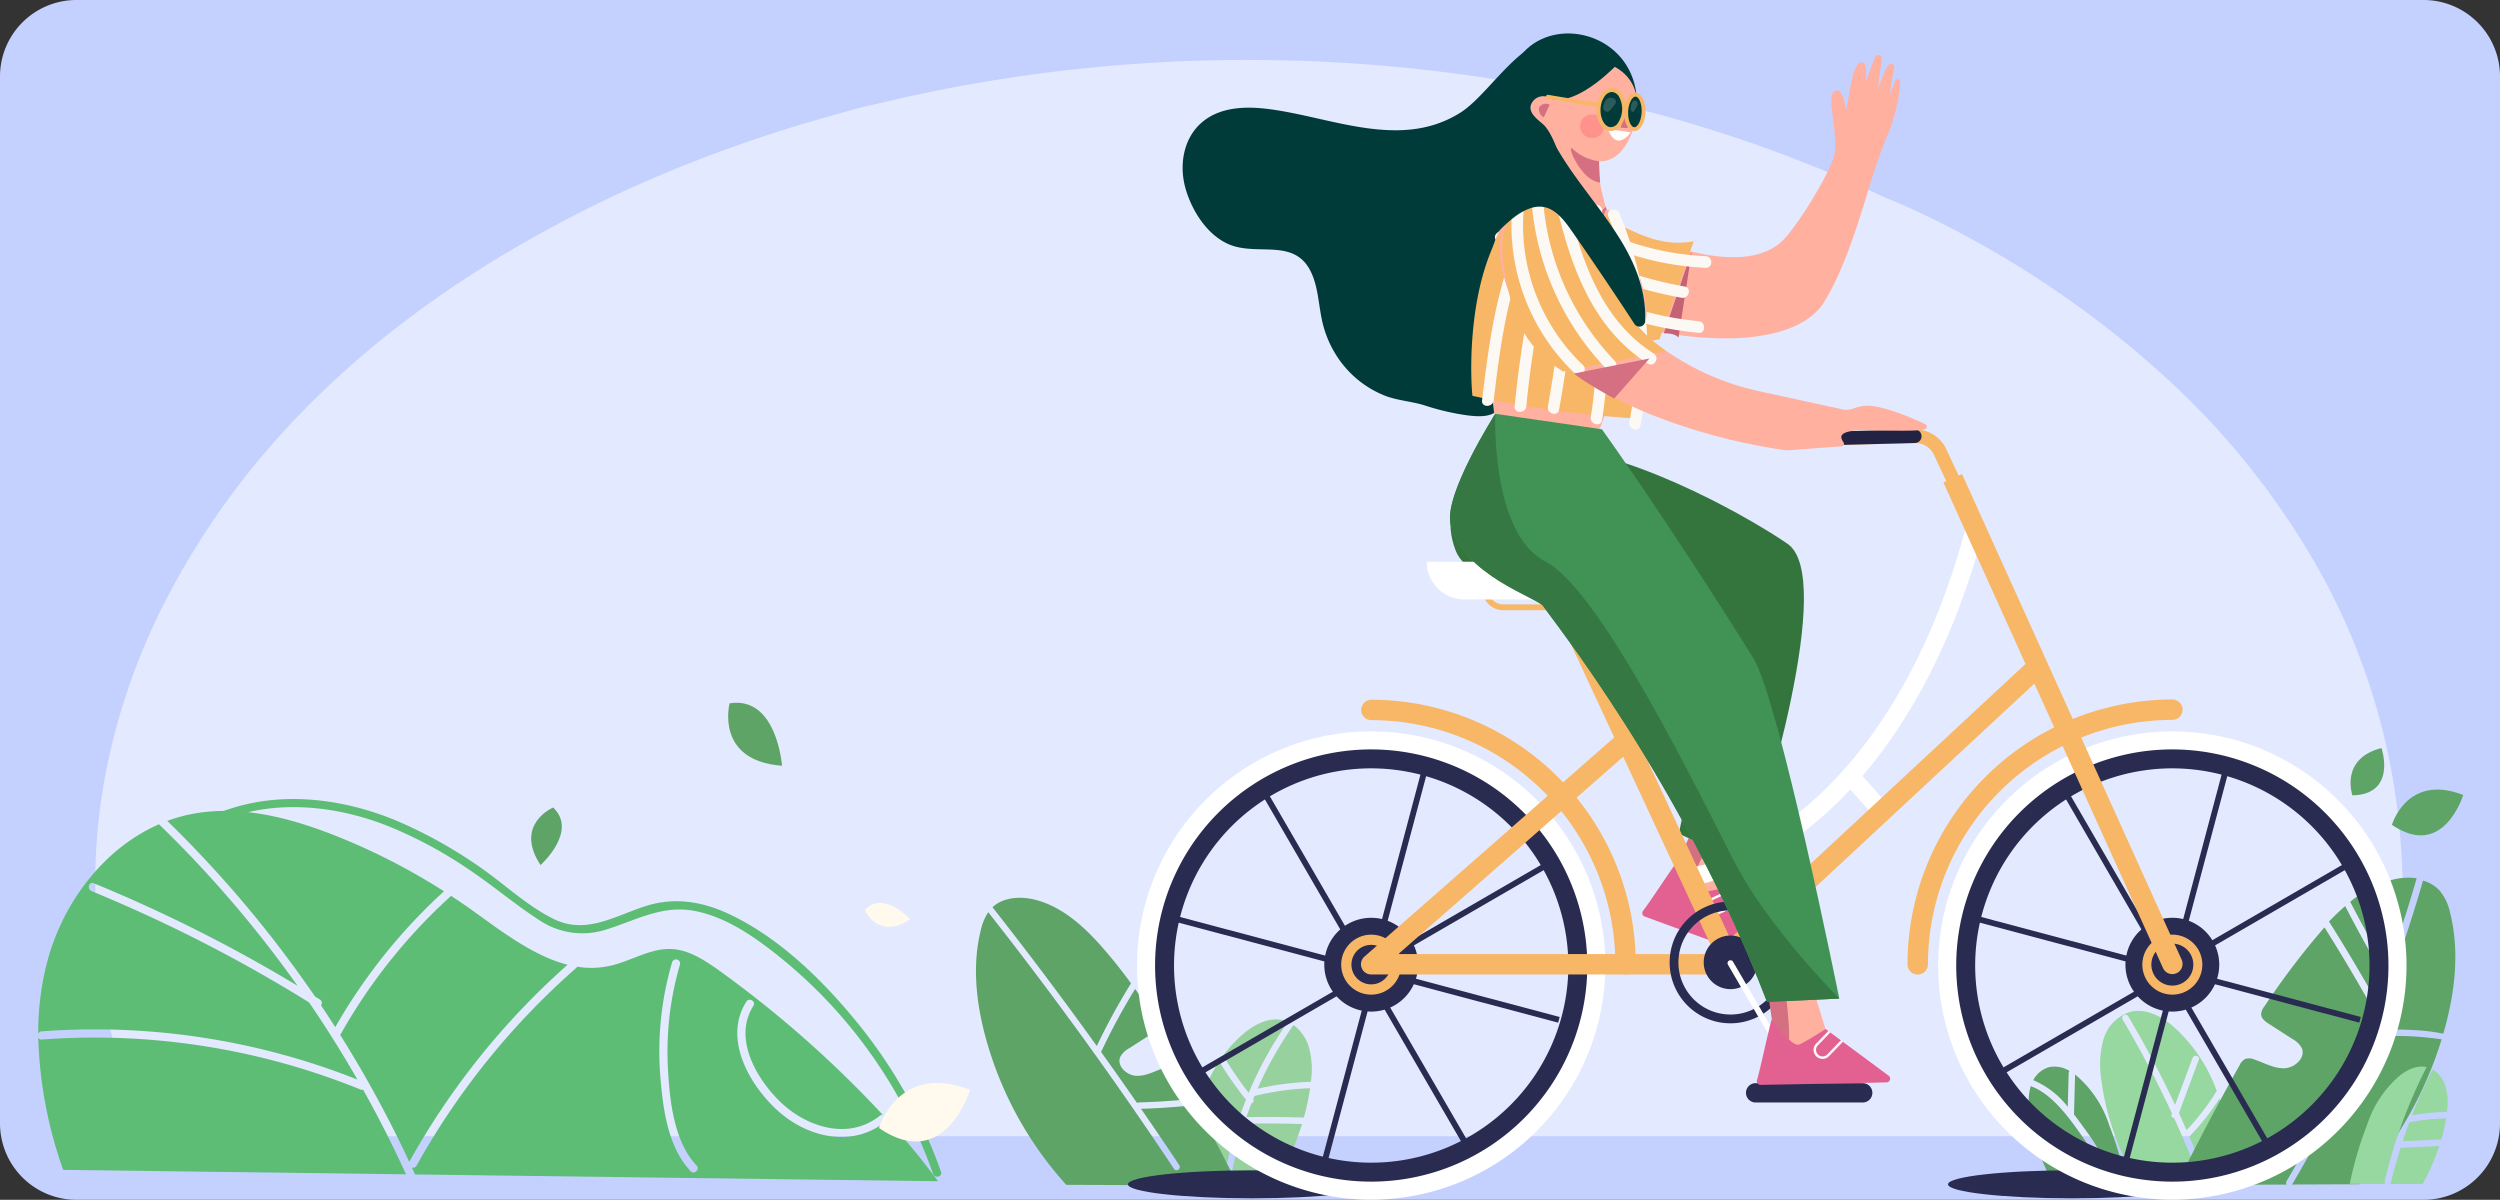 <svg xmlns="http://www.w3.org/2000/svg" xmlns:xlink="http://www.w3.org/1999/xlink" width="523" height="251" viewBox="0 0 523 251">
  <rect x="0" y="0" width="523" height="251" fill="#333333" stroke="none"/>
  <defs>
    <clipPath id="clip-path">
      <rect id="Rectángulo_44625" data-name="Rectángulo 44625" width="4.945" height="4.946" fill="none"/>
    </clipPath>
    <clipPath id="clip-path-2">
      <rect id="Rectángulo_44626" data-name="Rectángulo 44626" width="7.203" height="2.956" fill="none"/>
    </clipPath>
  </defs>
  <g id="Grupo_173504" data-name="Grupo 173504" transform="translate(-228 -2719)">
    <path id="Trazado_177245" data-name="Trazado 177245" d="M16,0H507a16,16,0,0,1,16,16V235a16,16,0,0,1-16,16H16A16,16,0,0,1,0,235V16A16,16,0,0,1,16,0Z" transform="translate(228 2719)" fill="#c4d1ff"/>
    <g id="Grupo_173503" data-name="Grupo 173503" transform="translate(236 2726)">
      <g id="Grupo_173492" data-name="Grupo 173492" transform="translate(11.917 5.544)" opacity="0.69">
        <path id="Sustracción_5" data-name="Sustracción 5" d="M470.436,225.152H10.788a113.4,113.4,0,0,1-7.194-20.538A87.5,87.5,0,0,1,1.285,189.99a122.827,122.827,0,0,1,.5-38.563,134.09,134.09,0,0,1,13.144-38.7c1.28-2.481,2.653-4.968,4.08-7.392A164.248,164.248,0,0,1,43.593,73.309,192.888,192.888,0,0,1,62.522,56.4,221.861,221.861,0,0,1,86.712,39.97a260.084,260.084,0,0,1,32.047-16.1A293.783,293.783,0,0,1,153.907,11.7c2-.579,4.03-1.149,6.038-1.693l5.506-1.273c1.047-.248,2.085-.488,3.172-.733l2.189-.508a.1.1,0,0,1,.011.014l0,0A330,330,0,0,1,241.093,0a333.621,333.621,0,0,1,41.722,2.621,323.151,323.151,0,0,1,41.579,8.049,288.861,288.861,0,0,1,50.2,18.184c2.935,1.145,29.431,11.854,55.5,34.856a162.768,162.768,0,0,1,35.795,44.174,137.577,137.577,0,0,1,15.4,46.486,146.691,146.691,0,0,1,1.431,18.207l-1.115,11.1c-.057.613-.114,1.18-.174,1.733l-.085.854-.01,0a130.392,130.392,0,0,1-10.9,38.887Z" fill="#f0f4ff" stroke="rgba(0,0,0,0)" stroke-miterlimit="10" stroke-width="1"/>
      </g>
      <path id="Trazado_177048" data-name="Trazado 177048" d="M479.53,453.051l-.015,0c-.079.191-.154.383-.232.575a.749.749,0,0,1-.4,1c-.368.942-.72,1.889-1.051,2.845q6.014-.115,12.024.085a46.99,46.99,0,0,0,1.3-6.139,56.641,56.641,0,0,0-11.627,1.626" transform="translate(-225.091 -230.759)" fill="#97d19d"/>
      <path id="Trazado_177049" data-name="Trazado 177049" d="M489.455,428.257a77.536,77.536,0,0,0-7.514,13.312,58.368,58.368,0,0,1,11.147-1.447,17.65,17.65,0,0,0-.471-7.457,8.847,8.847,0,0,0-3.163-4.408" transform="translate(-226.854 -220.812)" fill="#97d19d"/>
      <path id="Trazado_177050" data-name="Trazado 177050" d="M466.706,449.585a76.547,76.547,0,0,1-5.6-8.022,37.548,37.548,0,0,0-3.98,8.135c-1.888,5.331-4.1,11.515-5.012,17.1h9.975a78.233,78.233,0,0,1,4.614-17.211" transform="translate(-214.049 -226.524)" fill="#97d19d"/>
      <path id="Trazado_177051" data-name="Trazado 177051" d="M469.473,434a74.409,74.409,0,0,0,5.184,7.549,78.3,78.3,0,0,1,8.186-14.842,6.029,6.029,0,0,0-1.083-.36c-2.873-.65-5.808.851-8.076,2.731a25.958,25.958,0,0,0-4.394,4.719.686.686,0,0,1,.183.2" transform="translate(-221.422 -219.926)" fill="#97d19d"/>
      <path id="Trazado_177052" data-name="Trazado 177052" d="M474.868,464.372a77.711,77.711,0,0,0-2.9,12.2h9.8a65.961,65.961,0,0,0,5.182-12.128q-6.039-.19-12.079-.067" transform="translate(-222.572 -236.296)" fill="#97d19d"/>
      <path id="Trazado_177053" data-name="Trazado 177053" d="M424.65,427.981a.669.669,0,0,1-.128.183q3.818,5.332,7.557,10.72a.661.661,0,0,1,.386-.129q5.667-.156,11.3-.756-1.473-2.7-2.975-5.39a2.7,2.7,0,0,0-1.06-1.22,2.474,2.474,0,0,0-1.82.079c-1.964.653-3.852,1.775-5.921,1.724s-4.257-2.094-3.417-3.987a4.523,4.523,0,0,1,1.852-1.778l4.6-2.959c.7-.451,1.48-1.029,1.519-1.863a2.655,2.655,0,0,0-.639-1.558c-1.4-2.018-2.8-4.038-4.236-6.03a133.757,133.757,0,0,0-7.017,12.963" transform="translate(-202.201 -215.128)" fill="#5ea466"/>
      <path id="Trazado_177054" data-name="Trazado 177054" d="M424.785,427.19c-.009,0-.016,0-.025.005q-5.748.633-11.525.806,4.072,5.9,8.05,11.867c.483.726-.687,1.4-1.165.681q-18.356-27.6-38.85-53.686a11.682,11.682,0,0,0-1.587,3.905c-1.783,7.274-.936,14.974,1.011,22.206a75.413,75.413,0,0,0,16.9,30.933l35.923.134q-4.211-8.506-8.734-16.851" transform="translate(-182.531 -203.04)" fill="#5ea466"/>
      <path id="Trazado_177055" data-name="Trazado 177055" d="M406.58,412.6a133.746,133.746,0,0,1,7.157-13.106,102.584,102.584,0,0,0-6.7-8.319c-3.757-4.14-8.229-7.988-13.675-9.249-2.962-.685-6.418-.409-8.607,1.635q11.226,14.282,21.823,29.039" transform="translate(-185.129 -200.775)" fill="#5ea466"/>
      <path id="Trazado_177056" data-name="Trazado 177056" d="M829.828,455.184a50.46,50.46,0,0,1-6.286,7.936c-.009.009-.018.014-.026.022q2.112,4.9,4,9.9h7.531c-.946-5.824-3.231-12.262-5.214-17.859" transform="translate(-373.505 -232.373)" fill="#96d89f"/>
      <path id="Trazado_177057" data-name="Trazado 177057" d="M806.3,445.48a.587.587,0,0,1-.526-.807c.022-.06.044-.121.067-.181a220.325,220.325,0,0,0-10.325-19.654.675.675,0,0,1,1.165-.681q5.358,9.048,9.82,18.563l3.659-9.817c.3-.807,1.6-.456,1.3.359L807.3,444.437q.817,1.776,1.6,3.567a48.9,48.9,0,0,0,6.308-8.216,32.936,32.936,0,0,0-9.305-13.671c-2.415-2-5.539-3.6-8.6-2.907a8.489,8.489,0,0,0-5.777,5.783,19.577,19.577,0,0,0-.445,8.465c.886,7.5,3.815,15.159,7.439,21.787H812.04q-2.636-6.983-5.739-13.765" transform="translate(-359.474 -218.574)" fill="#96d89f"/>
      <path id="Trazado_177058" data-name="Trazado 177058" d="M773.517,451.874l.192-7.031a.637.637,0,0,1,.189-.453,5.908,5.908,0,0,0-4.192-.831,5.393,5.393,0,0,0-3.4,2.749,18.158,18.158,0,0,1,7.21,5.565" transform="translate(-348.943 -227.334)" fill="#5ea466"/>
      <path id="Trazado_177059" data-name="Trazado 177059" d="M781.211,454.5a.725.725,0,0,1-.041.213c.963,1.231,1.849,2.471,2.667,3.6a38.424,38.424,0,0,1,5.662,10.968h2.669a75.491,75.491,0,0,0-3.619-12.347,22.9,22.9,0,0,0-6.631-10.126c-.158-.131-.322-.258-.489-.383q-.109,4.036-.219,8.071" transform="translate(-355.324 -228.613)" fill="#5ea466"/>
      <path id="Trazado_177060" data-name="Trazado 177060" d="M766.245,462.745q5.275.126,10.543-.131c-.265-.4-.533-.8-.81-1.2-2.639-3.766-6.329-9.116-10.955-10.767a13.4,13.4,0,0,0-.281,5.668,34.656,34.656,0,0,0,1.434,6.434.674.674,0,0,1,.07-.005" transform="translate(-348.199 -230.425)" fill="#5ea466"/>
      <path id="Trazado_177061" data-name="Trazado 177061" d="M779.164,473.916q-5.491.293-10.986.174a49.1,49.1,0,0,0,3.157,7h11.186a34.976,34.976,0,0,0-3.357-7.17" transform="translate(-349.746 -240.415)" fill="#5ea466"/>
      <path id="Trazado_177062" data-name="Trazado 177062" d="M890.2,393.676q3.444-9.358,6.192-18.965a13.09,13.09,0,0,0-4.747.238,23.213,23.213,0,0,0-9.154,4.69q3.684,7.112,7.71,14.038" transform="translate(-398.826 -197.986)" fill="#5ea466"/>
      <path id="Trazado_177063" data-name="Trazado 177063" d="M889.814,406.573a84.126,84.126,0,0,1,10.921.11,38.54,38.54,0,0,1,4.366.643c.138-.477.28-.953.408-1.432,2.074-7.7,2.975-15.9,1.077-23.64a11.07,11.07,0,0,0-2.208-4.827,7.339,7.339,0,0,0-3.517-2.129,268.872,268.872,0,0,1-11.048,31.275" transform="translate(-401.969 -198.074)" fill="#5ea466"/>
      <path id="Trazado_177064" data-name="Trazado 177064" d="M841.806,445.547a267.493,267.493,0,0,0,17.962-36.236l0,0q-4.79-8.564-10.019-16.869l-.015.017a158.964,158.964,0,0,0-12.554,16.524,2.831,2.831,0,0,0-.68,1.659c.042.887.87,1.5,1.618,1.983l4.9,3.15a4.819,4.819,0,0,1,1.972,1.893c.893,2.014-1.435,4.189-3.638,4.243s-4.213-1.14-6.3-1.835a2.632,2.632,0,0,0-1.937-.084,2.883,2.883,0,0,0-1.129,1.3q-6.919,12.348-13.2,25.038l23.051-.086a.605.605,0,0,1-.021-.692" transform="translate(-371.47 -205.434)" fill="#5ea466"/>
      <path id="Trazado_177065" data-name="Trazado 177065" d="M888.85,432.528c-1.244-.13-2.493-.2-3.744-.242-2.728-.083-5.457.013-8.183.111a268.681,268.681,0,0,1-15.752,30.925l0,.007,14.051-.053a80.318,80.318,0,0,0,17.236-30.318c-1.417-.227-3.48-.418-3.6-.431" transform="translate(-389.67 -222.528)" fill="#5ea466"/>
      <path id="Trazado_177066" data-name="Trazado 177066" d="M884.428,404.5q.936-2.356,1.825-4.729-4.271-7.295-8.16-14.8a46.709,46.709,0,0,0-3.375,3.236q5.06,8.025,9.71,16.294" transform="translate(-395.488 -202.416)" fill="#5ea466"/>
      <path id="Trazado_177067" data-name="Trazado 177067" d="M899.577,472.951a.674.674,0,0,1-.229-.029c-.759,2.413-1.442,4.852-2.028,7.323a.663.663,0,0,1-.131.272h6.772a48.372,48.372,0,0,0,3.478-7.927l-7.863.362" transform="translate(-405.136 -239.845)" fill="#96d89f"/>
      <path id="Trazado_177068" data-name="Trazado 177068" d="M909.384,444.654q-2.372,4.639-4.254,9.475a44.026,44.026,0,0,1,7.317-.722,12.865,12.865,0,0,0-.331-5.471,6.233,6.233,0,0,0-2.675-3.431.75.75,0,0,1-.057.149" transform="translate(-408.545 -227.788)" fill="#96d89f"/>
      <path id="Trazado_177069" data-name="Trazado 177069" d="M903.494,463.238a.68.68,0,0,1-.359-.023q-.752,2-1.424,4.037l8.1-.373a34.847,34.847,0,0,0,.994-4.4,41.969,41.969,0,0,0-7.306.759" transform="translate(-407.077 -235.505)" fill="#96d89f"/>
      <path id="Trazado_177070" data-name="Trazado 177070" d="M889.637,467.375a106.048,106.048,0,0,1,8.77-23.815h0c-2.075-.469-4.194.615-5.832,1.972a22.9,22.9,0,0,0-6.63,10.126A75.552,75.552,0,0,0,882.325,468h7.488a.639.639,0,0,1-.175-.63" transform="translate(-398.754 -227.334)" fill="#96d89f"/>
      <path id="Trazado_177071" data-name="Trazado 177071" d="M249.308,423.37a104.431,104.431,0,0,0-17.139-30.734c-7.413-9.191-16.969-18.616-27.887-23.495-5.2-2.323-10.739-3.152-16.258-1.506-6.6,1.968-12.761,6.269-19.707,2.866-5.767-2.826-10.7-7.663-16.014-11.247a96.785,96.785,0,0,0-16.907-9.331c-12.911-5.357-27.891-6.662-40.61-.068-.978.507-.114,1.985.864,1.478,11.662-6.046,25.437-5.1,37.426-.506a89.654,89.654,0,0,1,17.1,9.065c5.1,3.36,9.754,7.375,14.87,10.69a16.189,16.189,0,0,0,14.593,1.989c6.326-2.02,11.683-5.166,18.577-3.682,6.382,1.373,12.01,5.3,17.029,9.3A101.117,101.117,0,0,1,227.431,389.7a102.138,102.138,0,0,1,20.226,34.122c.365,1.031,2.02.587,1.651-.455" transform="translate(-60.449 -185.235)" fill="#5ebd75"/>
      <path id="Trazado_177072" data-name="Trazado 177072" d="M206.292,404.33a156.178,156.178,0,0,0-33.422,41.381.766.766,0,0,1-.958.371q.332.724.658,1.451l109.413,1.423a147.184,147.184,0,0,0-10.674-12.921.735.735,0,0,1-.282.43c-7.15,5.666-16.642,3.272-22.881-2.55-5.8-5.408-11.094-14.917-6.269-22.525.589-.929,2.07-.069,1.479.864-4.235,6.677.462,14.96,5.372,19.844,5.5,5.471,14.4,8.457,21.088,3.156a.879.879,0,0,1,.593-.2,230.416,230.416,0,0,0-34.83-30.622c-2.8-1.939-5.828-3.853-9.225-4.049-4.487-.26-8.547,2.5-12.929,3.493a18.278,18.278,0,0,1-6.934.2.838.838,0,0,1-.2.254m20.062-1.185a.857.857,0,0,1,1.651.455,64.973,64.973,0,0,0-2.545,21.382c.339,6.654,1.168,15.6,6,20.667.761.8-.449,2.009-1.21,1.211-4.81-5.042-5.813-13.146-6.363-19.8a66.371,66.371,0,0,1,2.466-23.914" transform="translate(-93.746 -208.839)" fill="#5ebd75"/>
      <path id="Trazado_177073" data-name="Trazado 177073" d="M145.64,409.993a241.867,241.867,0,0,1,14.446,26.551c.01-.02.015-.04.026-.06A157.56,157.56,0,0,1,193.2,395.3c-7.1-1.8-13.783-6.977-19.974-11.409-1.441-1.032-2.911-2.024-4.392-3a115.675,115.675,0,0,0-23.192,29.1" transform="translate(-82.467 -200.477)" fill="#5ebd75"/>
      <path id="Trazado_177074" data-name="Trazado 177074" d="M102.908,443.733a.719.719,0,0,1-.536-.023,147.9,147.9,0,0,0-66.7-10.459.7.7,0,0,1-.729-.39,89.884,89.884,0,0,0,5.217,27.655l71.724.932q-4.126-9.05-8.981-17.716" transform="translate(-34.942 -222.778)" fill="#5ebd75"/>
      <path id="Trazado_177075" data-name="Trazado 177075" d="M113.14,388.568c.342.213.688.417,1.029.631a.846.846,0,0,1,.234,1.229q1.518,2.26,2.982,4.557a117.066,117.066,0,0,1,22.743-28.427A133.989,133.989,0,0,0,117.342,354.9c-9.771-3.864-20.483-6.591-30.747-4.344a32.49,32.49,0,0,0-4.354,1.285,242.663,242.663,0,0,1,30.9,36.727" transform="translate(-55.247 -187.103)" fill="#5ebd75"/>
      <path id="Trazado_177076" data-name="Trazado 177076" d="M35.673,397.967a149.032,149.032,0,0,1,66.038,10.087q-4.736-8.268-10.109-16.139a308.463,308.463,0,0,0-45.507-23.28c-1.007-.413-.563-2.069.455-1.651a311.383,311.383,0,0,1,42.633,21.451A241.03,241.03,0,0,0,60.2,354.644c-11.472,5-20.013,16.263-23.322,28.521a58.385,58.385,0,0,0-1.939,15.319.846.846,0,0,1,.735-.518" transform="translate(-34.938 -189.207)" fill="#5ebd75"/>
      <path id="Trazado_177077" data-name="Trazado 177077" d="M299.122,323.958s-1.045-14.625-10.969-13.058c0,0-3.134,12.014,10.969,13.058" transform="translate(-143.525 -170.768)" fill="#5ea466"/>
      <path id="Trazado_177078" data-name="Trazado 177078" d="M217.6,361.067s7.913-7.047,2.64-12.038c0,0-8.26,3.5-2.64,12.038" transform="translate(-112.521 -187.098)" fill="#5ea466"/>
      <path id="Trazado_177079" data-name="Trazado 177079" d="M347.42,387.306s-5.648-6.151-9.518-1.936c0,0,2.86,6.467,9.518,1.936" transform="translate(-165.012 -202.003)" fill="#fffaed"/>
      <path id="Trazado_177080" data-name="Trazado 177080" d="M883,337.229s-2.7-7.646,6.084-9.9c0,0,3.32,9.695-6.084,9.9" transform="translate(-398.875 -177.841)" fill="#5ea466"/>
      <path id="Trazado_177081" data-name="Trazado 177081" d="M897.781,349.872s3.152-10.836,14.914-6.252c0,0-4.117,13.654-14.914,6.252" transform="translate(-405.39 -184.313)" fill="#5ea466"/>
      <path id="Trazado_177082" data-name="Trazado 177082" d="M343.161,458.91s4.03-13.855,19.069-7.993c0,0-5.264,17.458-19.069,7.993" transform="translate(-167.27 -229.92)" fill="#fffaed"/>
      <path id="Trazado_177083" data-name="Trazado 177083" d="M486.294,484.432c0,1.618-11.615,2.929-25.943,2.929s-25.942-1.311-25.942-2.929,11.615-2.929,25.942-2.929,25.943,1.311,25.943,2.929" transform="translate(-206.446 -243.672)" fill="#292b50"/>
      <path id="Trazado_177084" data-name="Trazado 177084" d="M786.92,484.432c0,1.618-11.615,2.929-25.943,2.929s-25.942-1.311-25.942-2.929,11.615-2.929,25.942-2.929,25.943,1.311,25.943,2.929" transform="translate(-335.517 -243.672)" fill="#292b50"/>
      <path id="Trazado_177085" data-name="Trazado 177085" d="M637.6,352.8c-1.957,5.429-8.224,18.069-8.224,18.069l22.11,10.471c-2.018-2.8-8.385-13.969-8.385-13.969l3.482-10.479s-9.038-4.007-8.982-4.092" transform="translate(-290.154 -188.652)" fill="#ffb09e"/>
      <path id="Trazado_177086" data-name="Trazado 177086" d="M640.408,373.876l8.757,13.829a.773.773,0,0,1-.9,1.156c-5.643-2.017-20.812-7.551-24.8-9.02a.766.766,0,0,1-.333-1.189c1.75-2.288,6.046-8.942,7.494-10.787.229-.293,1.569,7.066,3.46,7.015,1.627-.045,6.186-1.031,6.313-1" transform="translate(-287.407 -195.104)" fill="#e26191"/>
      <path id="Trazado_177087" data-name="Trazado 177087" d="M648.269,384.5a1.885,1.885,0,0,1-.795-3.595l3.418-1.586.22.474-3.418,1.587a1.361,1.361,0,0,0,1.146,2.47l3.838-1.782.22.475-3.837,1.781a1.882,1.882,0,0,1-.792.176" transform="translate(-297.455 -200.051)" fill="#fcf9f5"/>
      <path id="Trazado_177088" data-name="Trazado 177088" d="M640.471,352.663l-4.076,8.679s1.189,5.134,1.7,5.361,6.221-12.188,6.221-12.188Z" transform="translate(-293.167 -188.643)" fill="#d47082"/>
      <path id="Trazado_177089" data-name="Trazado 177089" d="M553.744,234.364c-4.677-11.873,6.657-23.023,9.354-27.7,2.4-.019,7.109,5.508,11.366,5.957,18.876,1.99,42.379,15.893,48.719,20.308,10.074,7.016-5.148,56.393-8.455,66.111-1.007.788-15.022-5.846-14.3-5.487,4.074-21.536,12.762-31.754,2.789-39.923-9.319-7.634-45.169-8.34-49.472-19.262" transform="translate(-257.201 -126.141)" fill="#34753d"/>
      <path id="Trazado_177090" data-name="Trazado 177090" d="M718.887,223.233a1.418,1.418,0,0,1-1.287-.819l-2.831-6.067a4.258,4.258,0,0,0-3.965-2.454l-14.683.377h-.037a1.419,1.419,0,0,1-.035-2.837l14.683-.377.183,0a7.09,7.09,0,0,1,6.426,4.094l2.831,6.067a1.419,1.419,0,0,1-1.285,2.018" transform="translate(-318.185 -128.2)" fill="#f7b767"/>
      <path id="Trazado_177091" data-name="Trazado 177091" d="M696.084,214.271a1.419,1.419,0,0,1-.035-2.837l14.683-.377h.036a1.419,1.419,0,0,1,.036,2.837l-14.683.377h-.037" transform="translate(-318.185 -128.215)" fill="#222343"/>
      <rect id="Rectángulo_44607" data-name="Rectángulo 44607" width="42.135" height="1.226" transform="matrix(0.257, -0.966, 0.966, 0.257, 446.164, 194.885)" fill="#292b50"/>
      <rect id="Rectángulo_44608" data-name="Rectángulo 44608" width="42.136" height="1.227" transform="translate(446.641 194.431) rotate(-30.109)" fill="#292b50"/>
      <rect id="Rectángulo_44609" data-name="Rectángulo 44609" width="1.226" height="42.136" transform="matrix(0.257, -0.966, 0.966, 0.257, 444.864, 196.112)" fill="#292b50"/>
      <rect id="Rectángulo_44610" data-name="Rectángulo 44610" width="1.226" height="42.135" transform="matrix(0.865, -0.502, 0.502, 0.865, 444.598, 196.171)" fill="#292b50"/>
      <rect id="Rectángulo_44611" data-name="Rectángulo 44611" width="1.226" height="42.136" transform="translate(423.905 159.697) rotate(-30.101)" fill="#292b50"/>
      <rect id="Rectángulo_44612" data-name="Rectángulo 44612" width="1.226" height="42.136" transform="translate(404.484 185.573) rotate(-75.101)" fill="#292b50"/>
      <rect id="Rectángulo_44613" data-name="Rectángulo 44613" width="42.135" height="1.227" transform="translate(410.591 216.602) rotate(-30.109)" fill="#292b50"/>
      <rect id="Rectángulo_44614" data-name="Rectángulo 44614" width="42.136" height="1.226" transform="matrix(0.257, -0.966, 0.966, 0.257, 435.863, 236.765)" fill="#292b50"/>
      <path id="Trazado_177092" data-name="Trazado 177092" d="M782.73,417.8a45.928,45.928,0,1,1,45.927-45.929A45.98,45.98,0,0,1,782.73,417.8m0-87.175a41.247,41.247,0,1,0,41.246,41.246,41.294,41.294,0,0,0-41.246-41.246" transform="translate(-336.275 -176.887)" fill="#292b50"/>
      <path id="Trazado_177093" data-name="Trazado 177093" d="M819.713,399.049a9.811,9.811,0,1,0-9.811,9.811,9.811,9.811,0,0,0,9.811-9.811" transform="translate(-363.448 -204.235)" fill="#292b50"/>
      <path id="Trazado_177094" data-name="Trazado 177094" d="M818.837,401.709a6.275,6.275,0,1,0-6.275,6.274,6.275,6.275,0,0,0,6.275-6.274" transform="translate(-366.108 -206.905)" fill="#f7b767"/>
      <path id="Trazado_177095" data-name="Trazado 177095" d="M818.371,403.128a4.388,4.388,0,1,0-4.388,4.388,4.388,4.388,0,0,0,4.388-4.388" transform="translate(-367.528 -208.329)" fill="#292b50"/>
      <path id="Trazado_177096" data-name="Trazado 177096" d="M780.427,418.561a48.988,48.988,0,1,1,48.988-48.988,49.043,49.043,0,0,1-48.988,48.988m0-94.2a45.211,45.211,0,1,0,45.211,45.211,45.262,45.262,0,0,0-45.211-45.211" transform="translate(-333.973 -174.584)" fill="#fff"/>
      <path id="Trazado_177097" data-name="Trazado 177097" d="M722.326,366.879a2.136,2.136,0,0,1-2.136-2.136A55.47,55.47,0,0,1,775.6,309.336a2.136,2.136,0,0,1,0,4.272,51.193,51.193,0,0,0-51.136,51.135,2.136,2.136,0,0,1-2.136,2.136" transform="translate(-329.143 -170.007)" fill="#f7b767"/>
      <rect id="Rectángulo_44615" data-name="Rectángulo 44615" width="42.136" height="1.226" transform="matrix(0.257, -0.966, 0.966, 0.257, 278.563, 194.885)" fill="#292b50"/>
      <rect id="Rectángulo_44616" data-name="Rectángulo 44616" width="42.136" height="1.227" transform="translate(279.04 194.431) rotate(-30.109)" fill="#292b50"/>
      <rect id="Rectángulo_44617" data-name="Rectángulo 44617" width="1.226" height="42.136" transform="matrix(0.257, -0.966, 0.966, 0.257, 277.262, 196.112)" fill="#292b50"/>
      <rect id="Rectángulo_44618" data-name="Rectángulo 44618" width="1.226" height="42.135" transform="matrix(0.865, -0.502, 0.502, 0.865, 276.997, 196.171)" fill="#292b50"/>
      <rect id="Rectángulo_44619" data-name="Rectángulo 44619" width="1.226" height="42.136" transform="translate(256.304 159.697) rotate(-30.101)" fill="#292b50"/>
      <rect id="Rectángulo_44620" data-name="Rectángulo 44620" width="1.226" height="42.136" transform="translate(236.883 185.573) rotate(-75.101)" fill="#292b50"/>
      <rect id="Rectángulo_44621" data-name="Rectángulo 44621" width="42.135" height="1.227" transform="translate(242.99 216.602) rotate(-30.109)" fill="#292b50"/>
      <rect id="Rectángulo_44622" data-name="Rectángulo 44622" width="42.136" height="1.226" transform="translate(268.262 236.765) rotate(-75.084)" fill="#292b50"/>
      <path id="Trazado_177098" data-name="Trazado 177098" d="M489.034,417.8a45.928,45.928,0,1,1,45.927-45.929A45.981,45.981,0,0,1,489.034,417.8m0-87.175a41.247,41.247,0,1,0,41.246,41.246,41.294,41.294,0,0,0-41.246-41.246" transform="translate(-210.18 -176.887)" fill="#292b50"/>
      <path id="Trazado_177099" data-name="Trazado 177099" d="M526.017,399.049a9.811,9.811,0,1,0-9.811,9.811,9.811,9.811,0,0,0,9.811-9.811" transform="translate(-237.353 -204.235)" fill="#292b50"/>
      <path id="Trazado_177100" data-name="Trazado 177100" d="M525.141,401.709a6.274,6.274,0,1,0-6.274,6.274,6.274,6.274,0,0,0,6.274-6.274" transform="translate(-240.013 -206.905)" fill="#f7b767"/>
      <path id="Trazado_177101" data-name="Trazado 177101" d="M524.61,403.321a4.132,4.132,0,1,0-4.132,4.132,4.132,4.132,0,0,0,4.132-4.132" transform="translate(-241.625 -208.523)" fill="#292b50"/>
      <path id="Trazado_177102" data-name="Trazado 177102" d="M486.731,418.561a48.988,48.988,0,1,1,48.988-48.988,49.043,49.043,0,0,1-48.988,48.988m0-94.2a45.211,45.211,0,1,0,45.211,45.211,45.262,45.262,0,0,0-45.211-45.211" transform="translate(-207.878 -174.584)" fill="#fff"/>
      <path id="Trazado_177103" data-name="Trazado 177103" d="M575.2,366.921a2.134,2.134,0,0,1-2.134-2.134A51.141,51.141,0,0,0,521.982,313.7a2.134,2.134,0,0,1,0-4.267,55.412,55.412,0,0,1,55.35,55.35,2.134,2.134,0,0,1-2.134,2.134" transform="translate(-243.129 -170.05)" fill="#f7b767"/>
      <rect id="Rectángulo_44623" data-name="Rectángulo 44623" width="3.777" height="7.359" transform="translate(378.376 157.364) rotate(-41.596)" fill="#fff"/>
      <path id="Trazado_177104" data-name="Trazado 177104" d="M642.64,321.918l-.621-3.726.31,1.863-.314-1.862c.1-.017,9.933-1.787,21.751-11.252,10.938-8.763,25.865-26.1,34.851-58.951l3.644,1c-5.133,18.759-15.605,44.582-36.354,61.078-12.548,9.976-22.836,11.781-23.268,11.854" transform="translate(-295.579 -143.803)" fill="#fff"/>
      <path id="Trazado_177105" data-name="Trazado 177105" d="M733.363,228.6,779.307,330.2a2.136,2.136,0,0,0,3.893-1.76L737.255,226.836Z" transform="translate(-334.799 -134.673)" fill="#f7b767"/>
      <path id="Trazado_177106" data-name="Trazado 177106" d="M629.02,353.551a2.136,2.136,0,0,1-1.938-1.237L591.74,276.262a2.136,2.136,0,0,1,3.874-1.8l35.342,76.053a2.138,2.138,0,0,1-1.936,3.036" transform="translate(-273.909 -154.526)" fill="#f7b767"/>
      <path id="Trazado_177107" data-name="Trazado 177107" d="M594.43,360.171H521.98a2.136,2.136,0,0,1-1.409-3.742l52.6-46.148a2.136,2.136,0,0,1,2.817,3.211L527.653,355.9H593.59l66.263-61.616a2.136,2.136,0,1,1,2.909,3.128L595.885,359.6a2.137,2.137,0,0,1-1.455.572" transform="translate(-243.127 -163.311)" fill="#f7b767"/>
      <path id="Trazado_177108" data-name="Trazado 177108" d="M656.7,401.377a5.607,5.607,0,1,0-5.607,5.607,5.607,5.607,0,0,0,5.607-5.607" transform="translate(-297.069 -207.053)" fill="#292b50"/>
      <path id="Trazado_177109" data-name="Trazado 177109" d="M645.73,408.748a12.734,12.734,0,1,1,12.733-12.733,12.747,12.747,0,0,1-12.733,12.733m0-23.628a10.895,10.895,0,1,0,10.895,10.9,10.907,10.907,0,0,0-10.895-10.9" transform="translate(-291.707 -201.671)" fill="#292b50"/>
      <path id="Trazado_177110" data-name="Trazado 177110" d="M582.16,271.465H568.712a4.3,4.3,0,0,1-4.292-4.292V264.6a.613.613,0,0,1,1.226,0v2.574a3.07,3.07,0,0,0,3.066,3.066H582.16a.613.613,0,1,1,0,1.226" transform="translate(-262.265 -150.806)" fill="#f7b767"/>
      <path id="Trazado_177111" data-name="Trazado 177111" d="M577.453,267.228h-25.63a7.884,7.884,0,0,1-7.884-7.884h33.514a3.942,3.942,0,1,1,0,7.884" transform="translate(-253.472 -148.823)" fill="#fff"/>
      <path id="Trazado_177112" data-name="Trazado 177112" d="M669.957,431.642a.612.612,0,0,1-.53-.3L654.32,405.444a.613.613,0,1,1,1.059-.617l15.108,25.893a.613.613,0,0,1-.529.922" transform="translate(-300.826 -210.621)" fill="#fff"/>
      <path id="Trazado_177113" data-name="Trazado 177113" d="M685.4,453.595H663a2.02,2.02,0,0,1-2.02-2.021v0a2.02,2.02,0,0,1,2.02-2.02h22.4a2.02,2.02,0,0,1,2.021,2.02v0a2.02,2.02,0,0,1-2.021,2.021" transform="translate(-303.721 -229.954)" fill="#292b50"/>
      <path id="Trazado_177114" data-name="Trazado 177114" d="M539.056,72.038c-3.472-2.695-8.7-1.38-12.155,1.336s-5.844,6.557-9.047,9.566a24.945,24.945,0,0,1-10.8,5.941c-11.018,2.839-22.362-2.066-33.635-3.6-4.723-.644-10.058-.5-13.549,2.744a11.374,11.374,0,0,0-3.334,8.693,18.161,18.161,0,0,0,3.054,8.984c1.6,2.521,3.769,4.846,6.6,5.811,4.289,1.463,9.383-.408,13.348,1.784,2.541,1.4,4.009,4.207,4.752,7.014s.9,5.739,1.609,8.556c2.015,8.058,9.3,14.93,17.6,15.076,0,0,18.8,6.835,17.2.328-4.894-19.922,24.41-34.358,9.714-56.667-5.474-8.31,8.639-15.565,8.639-15.565" transform="translate(-215.945 -68.238)" fill="#003b3a"/>
      <path id="Trazado_177115" data-name="Trazado 177115" d="M538.782,69.893c-10.847-7.421-18.873,9.193-26.218,13.821-12.478,7.863-26.873.953-40.03-.747-4.651-.6-9.94-.528-13.775,2.56-4.194,3.376-5.1,9.229-3.653,14.184,1.335,4.569,4.511,9.618,9.044,11.549,6.016,2.564,13.82-1.486,17.241,5.949,1.421,3.088,1.5,6.544,2.205,9.824a22.3,22.3,0,0,0,2.9,7.258,21.332,21.332,0,0,0,10.37,8.665c2.66,1,5.514,1.152,8.235,2a50.494,50.494,0,0,0,8.96,2.085c2.032.244,5.154.545,6.521-1.4a3.541,3.541,0,0,0,.4-2.787,23.887,23.887,0,0,1-.416-6.262c.82-8.039,6.071-14.937,9.714-21.892,4.116-7.857,6.34-16.29,2.534-24.751-1.054-2.344-3.289-4.637-3.336-7.3-.039-2.231,1.333-4.215,2.788-5.782a24.214,24.214,0,0,1,6.51-4.871c1.39-.723.161-2.824-1.229-2.1-4.105,2.135-8.816,5.733-10.158,10.355-1.11,3.822,1.021,6.375,2.682,9.6a20.573,20.573,0,0,1,2.278,11.682c-1.558,14.372-16.372,24.931-14.073,40.14.183,1.21.888,2.214-.235,2.89-.994.6-3.086.173-4.149.027a51.255,51.255,0,0,1-8.336-2.034c-2.311-.726-4.622-.869-6.924-1.563A18.87,18.87,0,0,1,487.43,130.94c-2.465-5.194-1.543-11.445-4.679-16.372-2.816-4.424-7.247-4.725-12.04-4.739-3.34-.01-6.143-.487-8.625-2.911a18.338,18.338,0,0,1-4.877-8.778c-1.572-7,2.747-12.531,9.777-13,6.738-.447,13.566,1.891,20.092,3.249,6.208,1.292,12.656,2.171,18.914.688,5.963-1.413,10.776-4.889,14.732-9.467,3.911-4.526,10.175-12.169,16.829-7.617,1.3.887,2.516-1.222,1.229-2.1" transform="translate(-215.057 -67.145)" fill="#003b3a"/>
      <path id="Trazado_177116" data-name="Trazado 177116" d="M584.292,88.645s-12.682-12.143-5.4-18.889,21.407-2.743,22.937,9.31Z" transform="translate(-267.51 -66.492)" fill="#003b3a"/>
      <path id="Trazado_177117" data-name="Trazado 177117" d="M578.673,121.589c10.287,10.241,51.424,18.5,60.042,4.562,5.174-8.37,8.5-21.588,10.6-27.825,3.048-9.058,4.35-9.6,5.242-17.955-1.1,2.69-1.889,4.8-2.753,7.3.276-3.475.874-7.086,1.461-10.4.063-.356-.583.385-.719.71a63.813,63.813,0,0,0-2.857,8.131,82.431,82.431,0,0,1,.984-10.557c.041-.312-.276-.374-.391-.086a79.869,79.869,0,0,0-3.354,10.089c-.2-.373,1.306-9.932-.216-8.567s-2.075,8.979-2.855,11.574c-.253-.049-1.223-7.271-2.406-5.626-.769,1.069.358,5.957.448,8.424a11.868,11.868,0,0,1-.5,5.676c-1.7,4.545-7.552,13.957-10.544,16.907-10.137,9.992-37.029-3.084-46.009-9.407-2.826-.194-9.49-3.363-10.764,3.027s-5.7,3.778,4.589,14.019" transform="translate(-265.538 -70.268)" fill="#ffb09e"/>
      <path id="Trazado_177118" data-name="Trazado 177118" d="M618.106,133.654c-14.732,0-33.488-5.4-40.208-12.088-7.509-7.475-7.461-8.381-6.05-11.014a11.51,11.51,0,0,0,1.315-3.487,5.33,5.33,0,0,1,2.166-3.614c2.043-1.334,4.86-.71,7.124-.209a15.733,15.733,0,0,0,2.034.369.538.538,0,0,1,.269.1c8.213,5.783,35.313,19.337,45.329,9.463,2.895-2.854,8.738-12.226,10.42-16.714a9.463,9.463,0,0,0,.52-4.544c-.023-.312-.046-.619-.057-.926-.03-.813-.176-1.9-.332-3.059-.4-3-.6-4.876-.017-5.695a.914.914,0,0,1,.952-.45c.788.164,1.239,1.392,1.846,4.037.1-.548.191-1.14.289-1.743.652-4.016,1.2-6.932,2.251-7.879A.812.812,0,0,1,646.9,76c.582.294.747,1.241.549,4.122.566-1.7,1.216-3.466,1.935-5.255a.764.764,0,0,1,.891-.5.74.74,0,0,1,.523.851l-.114.854c-.24,1.792-.484,3.62-.652,5.456.46-1.3,1-2.676,1.618-4.158.005-.013.647-1.313,1.34-1.109a.585.585,0,0,1,.395.7c-.341,1.923-.679,3.917-.957,5.908.383-1,.785-2.013,1.232-3.106a.533.533,0,0,1,1.023.258,35.806,35.806,0,0,1-2.88,11.576c-.639,1.632-1.434,3.661-2.387,6.492-.447,1.327-.943,2.95-1.517,4.828-2.123,6.95-5.031,16.468-9.135,23.107-2.425,3.923-7.559,6.45-14.847,7.306a50.059,50.059,0,0,1-5.816.318M578.65,120.81c6.783,6.753,28.946,13.372,45.147,11.467,6.954-.817,11.817-3.172,14.066-6.809,4.031-6.522,6.916-15.963,9.022-22.857.577-1.887,1.075-3.516,1.526-4.857.962-2.856,1.762-4.9,2.4-6.541a36.431,36.431,0,0,0,2.138-6.7c-.347.937-.688,1.894-1.047,2.93a.532.532,0,0,1-1.034-.217c.193-2.441.548-4.963.951-7.43a55.491,55.491,0,0,0-2.019,6.051.533.533,0,0,1-1.048-.137,63.207,63.207,0,0,1,.621-7.851,73.611,73.611,0,0,0-2.332,7.428.533.533,0,0,1-.452.4.528.528,0,0,1-.535-.278c-.122-.23-.115-.438.084-2.47a39.866,39.866,0,0,0,.293-5.644c-.746,1.216-1.278,4.491-1.677,6.95a38.535,38.535,0,0,1-.79,4.075.54.54,0,0,1-.612.37c-.416-.081-.459-.278-.8-1.818a19.6,19.6,0,0,0-1.133-3.912c-.288.716.042,3.169.265,4.823.159,1.181.309,2.3.34,3.162.011.293.033.586.055.886a10.5,10.5,0,0,1-.585,5c-1.754,4.682-7.637,14.11-10.67,17.1-5.707,5.625-16.183,3.945-23.969,1.544a90.752,90.752,0,0,1-22.6-10.812,18.094,18.094,0,0,1-2.039-.379c-2.07-.458-4.645-1.027-6.312.062a4.259,4.259,0,0,0-1.7,2.929,12.631,12.631,0,0,1-1.421,3.782c-1.08,2.014-1.37,2.555,5.863,9.755" transform="translate(-265.139 -69.867)" fill="#ffb09e"/>
      <path id="Trazado_177119" data-name="Trazado 177119" d="M611.828,135.354c-9.333,1.762-15.491-4.308-27.821-9.106,0,0-6.4-2.864-10.853,3.779s4.944,12.695,4.944,12.695c9.136,6.224,16.682,15.406,26.58,13.139Z" transform="translate(-265.5 -91.884)" fill="#f7b767"/>
      <path id="Trazado_177120" data-name="Trazado 177120" d="M636.719,145.977l-2.788,18.079s-.639-1.05-3.058-.9Z" transform="translate(-290.796 -100.416)" fill="#c56274"/>
      <path id="Trazado_177121" data-name="Trazado 177121" d="M582.31,126A60.725,60.725,0,0,0,618.6,140.2c1.566.073,1.563-2.361,0-2.434a58.006,58.006,0,0,1-34.571-13.493c-1.192-1-2.923.712-1.721,1.721" transform="translate(-269.771 -91.17)" fill="#fcf9f5"/>
      <path id="Trazado_177122" data-name="Trazado 177122" d="M572.348,133.6a89.392,89.392,0,0,0,36.888,15.829c1.532.277,2.189-2.068.648-2.347A87.821,87.821,0,0,1,573.576,131.5c-1.265-.926-2.482,1.185-1.228,2.1" transform="translate(-265.443 -94.137)" fill="#fcf9f5"/>
      <path id="Trazado_177123" data-name="Trazado 177123" d="M569.315,140.655a70.657,70.657,0,0,0,42.234,19.226c1.559.146,1.549-2.289,0-2.434a67.978,67.978,0,0,1-40.512-18.513c-1.133-1.082-2.857.636-1.721,1.721" transform="translate(-264.207 -97.261)" fill="#fcf9f5"/>
      <path id="Trazado_177124" data-name="Trazado 177124" d="M573.154,130.028c-4.456,6.643,4.943,12.695,4.943,12.695,9.136,6.224,16.682,15.406,26.581,13.14l7.151-20.508c-9.333,1.763-15.491-4.308-27.821-9.105a8.8,8.8,0,0,0-3.287-.614c-2.221,0-5.174.826-7.566,4.393" transform="translate(-265.5 -91.885)" fill="none"/>
      <path id="Trazado_177125" data-name="Trazado 177125" d="M586.762,84.316a.348.348,0,0,1-.493.183,2.75,2.75,0,0,0-3.973.817c-1.274,2.059,1.573,3.778,2.522,4.727,1.387,1.387,3.85,6.26,3.638,11.09-.153,3.491-3.333,10.766-3.333,10.766s10.034,5.276,13.928-.12c0,0-3.648-11.348-2.763-14.189.019-.062,5.41.939,7.609-8.407,2.072-8.807-4.228-11.476-5.693-11.96-1.237-.408-7.141-2.925-11.442,7.094" transform="translate(-269.802 -70.851)" fill="#ffb09e"/>
      <path id="Trazado_177126" data-name="Trazado 177126" d="M605.112,130.052c-.167.077-5.969,6.193-5.969,6.193s4.516,2.108,7.281-1.536Z" transform="translate(-277.173 -93.781)" fill="#d47082"/>
      <path id="Trazado_177127" data-name="Trazado 177127" d="M615.1,102.2l-4.8-.736s.845,2.488,2.271,2.458S615.1,102.2,615.1,102.2" transform="translate(-281.966 -81.507)" fill="#fff"/>
      <path id="Trazado_177128" data-name="Trazado 177128" d="M587.31,92.478a1.681,1.681,0,0,0-2.172.508,1.8,1.8,0,0,0,.94,2.123" transform="translate(-271.116 -77.571)" fill="#d47082"/>
      <path id="Trazado_177129" data-name="Trazado 177129" d="M615.682,96.864l-.628,2.38,1.277.077a.311.311,0,0,0,.3-.443Z" transform="translate(-284.004 -79.532)" fill="#d47082"/>
      <path id="Trazado_177130" data-name="Trazado 177130" d="M602.406,73.917s-8.6,9.45-14.434,7.776,2.034-13.517,9-11.313c4.355,1.378,5.434,3.536,5.434,3.536" transform="translate(-271.503 -68.045)" fill="#003b3a"/>
      <path id="Trazado_177131" data-name="Trazado 177131" d="M602.692,111.285a10.061,10.061,0,0,1-5.535-2.6c-1.407-1.32,1.528,6.538,5.755,7.069,0,0-.163-2.366-.22-4.473" transform="translate(-276.167 -84.545)" fill="#d47082"/>
      <path id="Trazado_177132" data-name="Trazado 177132" d="M610.486,89.246c-.479.245.382-1.029,1-1.106a1.06,1.06,0,0,1,1.239.83,3.314,3.314,0,0,0-2.241.276" transform="translate(-281.983 -75.782)" fill="#003b3a"/>
      <path id="Trazado_177133" data-name="Trazado 177133" d="M619.8,89.457a1.106,1.106,0,0,0-1.437.518,3.274,3.274,0,0,1,1.544.4" transform="translate(-285.423 -76.316)" fill="#003b3a"/>
      <path id="Trazado_177134" data-name="Trazado 177134" d="M612.592,95.185c-.04.432.1.8.307.818s.411-.315.452-.748-.1-.8-.307-.818-.412.316-.452.748" transform="translate(-282.944 -78.49)" fill="#003b3a"/>
      <path id="Trazado_177135" data-name="Trazado 177135" d="M617.811,95.7c-.038.413.093.762.293.781s.393-.3.431-.714-.093-.762-.293-.781-.393.3-.431.714" transform="translate(-285.185 -78.728)" fill="#003b3a"/>
      <g id="Grupo_173499" data-name="Grupo 173499" transform="translate(322.527 16.941)" opacity="0.37">
        <g id="Grupo_173498" data-name="Grupo 173498" transform="translate(0 0)">
          <g id="Grupo_173497" data-name="Grupo 173497" clip-path="url(#clip-path)">
            <path id="Trazado_177136" data-name="Trazado 177136" d="M600.322,98.871a2.358,2.358,0,1,0,2.225-2.484,2.358,2.358,0,0,0-2.225,2.484" transform="translate(-600.205 -96.267)" fill="#ff5e6e"/>
            <path id="Trazado_177137" data-name="Trazado 177137" d="M602.588,101.126a2.486,2.486,0,1,1,.138,0c-.046,0-.092,0-.138,0m0-4.717c-.041,0-.083,0-.124,0a2.243,2.243,0,0,0-1.374,3.911,2.243,2.243,0,0,0,3.737-1.794,2.248,2.248,0,0,0-2.239-2.121" transform="translate(-600.119 -96.18)" fill="#ff5e6e"/>
          </g>
        </g>
      </g>
      <path id="Trazado_177138" data-name="Trazado 177138" d="M620.705,92.617c-.085,1.991-.966,3.571-1.967,3.528s-1.744-1.692-1.658-3.683.966-3.571,1.967-3.527,1.743,1.691,1.658,3.682" transform="translate(-284.871 -76.127)" fill="#003b3a"/>
      <path id="Trazado_177139" data-name="Trazado 177139" d="M618.471,96.244h-.056c-1.244-.053-2.143-1.857-2.046-4.106a6.218,6.218,0,0,1,.691-2.707,1.927,1.927,0,0,1,1.7-1.209c1.243.053,2.143,1.856,2.046,4.105-.095,2.215-1.115,3.917-2.334,3.917m.231-7.212c-.312,0-.652.288-.934.794a5.409,5.409,0,0,0-.59,2.346c-.081,1.886.605,3.232,1.271,3.261h.022c.661,0,1.443-1.275,1.523-3.14.08-1.886-.606-3.232-1.271-3.261Z" transform="translate(-284.566 -75.82)" fill="#f7b767"/>
      <path id="Trazado_177140" data-name="Trazado 177140" d="M612.277,91.436c-.1,2.256-1.368,4.034-2.841,3.971s-2.587-1.943-2.491-4.2,1.368-4.034,2.841-3.971,2.588,1.943,2.491,4.2" transform="translate(-280.52 -75.398)" fill="#003b3a"/>
      <path id="Trazado_177141" data-name="Trazado 177141" d="M609.207,95.51l-.095,0c-1.722-.074-2.986-2.1-2.879-4.622a5.753,5.753,0,0,1,.98-3.074,2.486,2.486,0,0,1,4.449.191,6.141,6.141,0,0,1-.266,6.22,2.731,2.731,0,0,1-2.189,1.287m.2-8.174a1.957,1.957,0,0,0-1.531.947,4.936,4.936,0,0,0-.829,2.636c-.085,2,.878,3.725,2.1,3.777a1.9,1.9,0,0,0,1.589-.947,5.336,5.336,0,0,0,.228-5.334,1.925,1.925,0,0,0-1.5-1.079H609.4" transform="translate(-280.214 -75.094)" fill="#f7b767"/>
      <line id="Línea_1415" data-name="Línea 1415" x2="10.591" y2="1.754" transform="translate(315.836 13.248)" fill="#003b3a"/>
      <path id="Trazado_177142" data-name="Trazado 177142" d="M598.682,91.562a.377.377,0,0,1-.067-.006L588.023,89.8a.406.406,0,1,1,.133-.8l10.591,1.754a.406.406,0,0,1-.066.806" transform="translate(-272.253 -76.154)" fill="#f7b767"/>
      <g id="Grupo_173502" data-name="Grupo 173502" transform="translate(327.387 13.441)" opacity="0.17">
        <g id="Grupo_173501" data-name="Grupo 173501" transform="translate(0 0)">
          <g id="Grupo_173500" data-name="Grupo 173500" clip-path="url(#clip-path-2)">
            <path id="Trazado_177143" data-name="Trazado 177143" d="M610.077,92.68l1.024-1.243a.808.808,0,0,0-.322-1.27c-.77-.283-1.795-.213-2.133,1.883a.812.812,0,0,0,1.431.631" transform="translate(-608.635 -90.046)" fill="#fff"/>
            <path id="Trazado_177144" data-name="Trazado 177144" d="M619.5,93.218l.562-1a.805.805,0,0,0-.177-1.019c-.422-.227-.984-.171-1.169,1.511-.071.649.5,1.013.785.506" transform="translate(-612.96 -90.5)" fill="#fff"/>
          </g>
        </g>
      </g>
      <path id="Trazado_177145" data-name="Trazado 177145" d="M591.234,131.562c.551.494,8.7,15.62,7.608,22.146-.733,4.375-6.755,14.042-9.537,22.577,0,0-13.15.611-21.227-2.878-.663-6.833-5.664-30.829,3.4-41.431a68.876,68.876,0,0,1,7.859-.667s10.151,8.214,11.893.253" transform="translate(-262.99 -94.131)" fill="#ffb09e"/>
      <path id="Trazado_177146" data-name="Trazado 177146" d="M586.466,176.462c-4.226,0-12.931-.35-18.99-2.967a.533.533,0,0,1-.32-.438c-.091-.943-.27-2.247-.478-3.759-1.282-9.337-3.95-28.765,4.008-38.068a.528.528,0,0,1,.333-.182,67.578,67.578,0,0,1,7.953-.672.532.532,0,0,1,.313.118c.058.046,5.7,4.573,8.962,3.427,1.054-.37,1.733-1.31,2.075-2.873a.533.533,0,0,1,.876-.283c.777.7,8.91,15.883,7.779,22.63-.382,2.279-2.1,5.841-4.091,9.965a107.35,107.35,0,0,0-5.465,12.689.532.532,0,0,1-.482.367c-.136.006-1.052.046-2.473.046m-18.281-3.825c7.14,2.953,18.2,2.785,20.34,2.727a111.733,111.733,0,0,1,5.4-12.467c1.955-4.051,3.643-7.549,4-9.678.917-5.465-4.961-17.382-6.906-20.794a4.034,4.034,0,0,1-2.42,2.5c-3.535,1.238-8.88-2.743-9.841-3.492a67.659,67.659,0,0,0-7.393.641c-7.486,9-4.885,27.947-3.632,37.077.187,1.362.351,2.557.451,3.484" transform="translate(-262.599 -93.731)" fill="#ffb09e"/>
      <path id="Trazado_177147" data-name="Trazado 177147" d="M588.724,131.562c.551.494,8.7,15.62,7.608,22.146-.733,4.375,2.059,12.513-.723,21.048a238.1,238.1,0,0,1-35.1-4.809c-.661-6.833-.6-27.369,8.466-37.971a68.876,68.876,0,0,1,7.859-.667s10.151,8.214,11.893.253" transform="translate(-260.479 -94.132)" fill="#f7b767"/>
      <path id="Trazado_177148" data-name="Trazado 177148" d="M566.649,168.672c1.709-14.266,3.671-29.084,12.061-41.18.895-1.29-1.214-2.509-2.1-1.229-8.636,12.451-10.633,27.724-12.394,42.408-.186,1.552,2.25,1.539,2.435,0" transform="translate(-262.172 -91.921)" fill="#fcf9f5"/>
      <path id="Trazado_177149" data-name="Trazado 177149" d="M578.61,171.014a233.759,233.759,0,0,1,7.857-41.25,1.218,1.218,0,0,0-2.348-.647,237.48,237.48,0,0,0-7.944,41.9c-.153,1.558,2.283,1.548,2.434,0" transform="translate(-267.309 -93.012)" fill="#fcf9f5"/>
      <path id="Trazado_177150" data-name="Trazado 177150" d="M590.688,172.27a329.354,329.354,0,0,0,4.71-41.52c.077-1.566-2.357-1.562-2.434,0a324.1,324.1,0,0,1-4.622,40.872c-.273,1.532,2.073,2.19,2.347.647" transform="translate(-272.526 -93.577)" fill="#fcf9f5"/>
      <path id="Trazado_177151" data-name="Trazado 177151" d="M606.408,174.345c2.3-14.579,1.234-29.27.042-43.9-.126-1.551-2.562-1.564-2.434,0,1.172,14.385,2.312,28.912.045,43.252-.243,1.533,2.1,2.192,2.347.647" transform="translate(-279.263 -93.448)" fill="#fcf9f5"/>
      <path id="Trazado_177152" data-name="Trazado 177152" d="M617.167,175.876a76.66,76.66,0,0,0-4.4-44.362c-.594-1.424-2.95-.8-2.347.648a74.429,74.429,0,0,1,4.4,43.067c-.3,1.53,2.044,2.185,2.347.647" transform="translate(-281.971 -93.877)" fill="#fcf9f5"/>
      <path id="Trazado_177153" data-name="Trazado 177153" d="M568.972,131.976c-9.068,10.6-9.127,31.138-8.465,37.971a238.066,238.066,0,0,0,35.1,4.81c2.782-8.534-.011-16.672.723-21.048,1.094-6.526-7.057-21.651-7.608-22.146-1.742,7.96-11.893-.253-11.893-.253q-.2-.008-.431-.008c-2.486,0-7.429.675-7.429.675" transform="translate(-260.48 -94.132)" fill="none"/>
      <path id="Trazado_177154" data-name="Trazado 177154" d="M642.595,178.908l-11.482.845s-54.342-6.472-59.26-39.006c0,0-1.978-11.024,6.455-12.2s10.768,5.478,10.768,5.478c2.769,21.043,22.61,31.673,36.715,34.519l16.6,3.617c2.273.51,2.416-.214,4.687-.617,3.526-.625,12.022,3.338,12.787,3.724,1.178.6-11.2.27-11.2.27s-8.9-.675-6.071,3.373" transform="translate(-265.37 -93.072)" fill="#ffb09e"/>
      <path id="Trazado_177155" data-name="Trazado 177155" d="M630.708,179.886a.57.57,0,0,1-.063,0,125.014,125.014,0,0,1-27.921-7.337c-18.765-7.512-29.762-18.619-31.8-32.119-.042-.231-1.045-6.04,1.693-9.817a7.428,7.428,0,0,1,5.215-2.994c4.56-.637,7.4.971,8.982,2.433a9.314,9.314,0,0,1,2.363,3.4.565.565,0,0,1,.026.106c1.232,9.366,5.913,17.352,13.91,23.737a54.172,54.172,0,0,0,22.382,10.33l16.607,3.619a3.874,3.874,0,0,0,2.631-.131,11.848,11.848,0,0,1,1.849-.49c3.932-.7,13.031,3.728,13.121,3.773a.6.6,0,0,1,.354.689c-.12.479-.224.894-11.806.589-2.158-.162-5.416.069-5.993,1.083-.192.337-.067.825.372,1.452a.532.532,0,0,1-.4.837l-11.482.844-.039,0m-50.856-51.35a13.517,13.517,0,0,0-1.875.135,6.4,6.4,0,0,0-4.5,2.561c-2.472,3.406-1.517,8.966-1.507,9.021,2.505,16.571,18.321,26.168,31.147,31.3a123.988,123.988,0,0,0,27.6,7.262l10.59-.779a1.953,1.953,0,0,1,.017-1.815c1.141-2,6.379-1.665,6.973-1.62,3.521.093,7.333.119,9.422.045-2.83-1.247-8.412-3.431-10.958-2.983a10.814,10.814,0,0,0-1.7.451,4.913,4.913,0,0,1-3.2.161l-16.6-3.617a55.263,55.263,0,0,1-22.828-10.54c-8.088-6.457-13.03-14.883-14.295-24.371a8.568,8.568,0,0,0-8.3-5.215" transform="translate(-264.965 -92.674)" fill="#ffb09e"/>
      <path id="Trazado_177156" data-name="Trazado 177156" d="M605.9,159.554c-8.087-5.712-11.757-13.187-16.828-25.533,0,0-2.335-6.658-10.768-5.478s-6.455,12.2-6.455,12.2c1.654,10.945,3.6,17.272,12.492,23.064Z" transform="translate(-265.37 -93.072)" fill="#f7b767"/>
      <path id="Trazado_177157" data-name="Trazado 177157" d="M575.093,130.9a42.893,42.893,0,0,0,13.159,33.862c1.133,1.081,2.858-.637,1.721-1.722a40.536,40.536,0,0,1-12.446-32.14c.108-1.564-2.327-1.557-2.434,0" transform="translate(-266.804 -93.644)" fill="#fcf9f5"/>
      <path id="Trazado_177158" data-name="Trazado 177158" d="M582.452,128.07a56.963,56.963,0,0,0,15.609,34.539c1.085,1.134,2.8-.589,1.721-1.721a54.3,54.3,0,0,1-14.9-32.818c-.135-1.549-2.571-1.563-2.434,0" transform="translate(-270.004 -92.429)" fill="#fcf9f5"/>
      <path id="Trazado_177159" data-name="Trazado 177159" d="M591.605,128.878c2.953,12.579,7.564,25.521,19.065,32.824,1.326.842,2.549-1.264,1.229-2.1-10.935-6.944-15.148-19.45-17.946-31.369-.358-1.524-2.706-.879-2.347.647" transform="translate(-273.921 -92.625)" fill="#fcf9f5"/>
      <path id="Trazado_177160" data-name="Trazado 177160" d="M578.309,128.542c-8.433,1.18-6.455,12.2-6.455,12.2,1.654,10.945,3.6,17.272,12.492,23.064l21.559-4.256c-8.087-5.712-11.757-13.187-16.829-25.533a9.159,9.159,0,0,0-8.828-5.619,13.922,13.922,0,0,0-1.939.14" transform="translate(-265.37 -93.072)" fill="none"/>
      <path id="Trazado_177161" data-name="Trazado 177161" d="M613.732,185.133l-7.4,8.39s-6.536-3.564-8.391-5.252Z" transform="translate(-276.656 -117.141)" fill="#d47082"/>
      <path id="Trazado_177162" data-name="Trazado 177162" d="M671.045,409.356c.131,5.77-1.16,19.819-1.16,19.819l24.4,1.8c-2.892-1.887-12.856-10.009-12.856-10.009l-3.4-11.069s-7-.442-6.979-.541" transform="translate(-307.545 -212.697)" fill="#ffb09e"/>
      <path id="Trazado_177163" data-name="Trazado 177163" d="M679.374,428.157l13.153,9.743a.774.774,0,0,1-.419,1.4c-5.991.152-22.135.456-26.38.522a.767.767,0,0,1-.74-.99c.808-2.765,2.417-10.52,3.1-12.763.109-.356,4.011,6.027,5.756,5.3,1.5-.628,5.4-3.191,5.527-3.211" transform="translate(-305.429 -219.867)" fill="#e26191"/>
      <path id="Trazado_177164" data-name="Trazado 177164" d="M687.638,436.221a1.884,1.884,0,0,1-1.357-3.192l2.617-2.712.377.364-2.617,2.712a1.359,1.359,0,0,0,.034,1.922,1.379,1.379,0,0,0,.971.384,1.352,1.352,0,0,0,.954-.416l2.938-3.044.377.363-2.938,3.044a1.874,1.874,0,0,1-1.321.575Z" transform="translate(-314.358 -221.696)" fill="#fcf9f5"/>
      <path id="Trazado_177165" data-name="Trazado 177165" d="M668.071,409.989l1.358,9.184s2.959,4.36,3.516,4.389-.916-13.214-.916-13.214Z" transform="translate(-306.766 -212.969)" fill="#d47082"/>
      <path id="Trazado_177166" data-name="Trazado 177166" d="M561.949,204.769s-10.793,16.91-9.354,23.026c2.543,10.812,18.349,15.471,19.428,17.27s29.143,36.7,46.772,82.752l15.111-.72s-12.592-62.6-17.99-71.238c-18.448-29.518-31.661-47.852-31.661-47.852Z" transform="translate(-257.131 -125.201)" fill="#419355"/>
      <path id="Trazado_177167" data-name="Trazado 177167" d="M561.949,204.769s-10.793,16.91-9.354,23.026c2.543,10.812,18.349,15.471,19.428,17.27s29.143,36.7,46.772,82.752l15.111-.72s-14.721-14.752-21.737-28.244-28.063-57.206-39.667-63.143-10.554-30.942-10.554-30.942" transform="translate(-257.131 -125.201)" fill="#357843"/>
      <path id="Trazado_177168" data-name="Trazado 177168" d="M577.57,103.959c3.007,6.757,8.054,12.354,12.35,18.375s8,13,7.635,20.383q-6.63-10.135-13.553-20.073c-1.379-1.979-2.92-4.071-5.21-4.83a7.666,7.666,0,0,0-5.893.763,22.759,22.759,0,0,0-4.786,3.765l-2.945,2.778c1.282-8.035,9.383-13.245,12.247-20.861" transform="translate(-262.587 -82.578)" fill="#003b3a"/>
      <path id="Trazado_177169" data-name="Trazado 177169" d="M575.617,103.637c5.937,12.871,20.211,22.838,19.819,38.144l2.268-.614q-4.223-6.447-8.557-12.82c-2.391-3.51-4.61-7.728-7.736-10.654-6.446-6.035-13.31,1.2-18,5.631l2.034,1.184c1.548-8.178,9.208-13.311,12.248-20.862.584-1.453-1.769-2.085-2.348-.647-3.06,7.6-10.672,12.541-12.247,20.862a1.228,1.228,0,0,0,2.034,1.184c2.466-2.327,4.963-5.309,8.147-6.631,4.527-1.88,7.08,1.473,9.4,4.812q6.6,9.49,12.924,19.17a1.228,1.228,0,0,0,2.268-.615c.408-15.948-13.983-26-20.152-39.372-.655-1.421-2.754-.186-2.1,1.229" transform="translate(-261.685 -81.642)" fill="#003b3a"/>
    </g>
  </g>
</svg>
